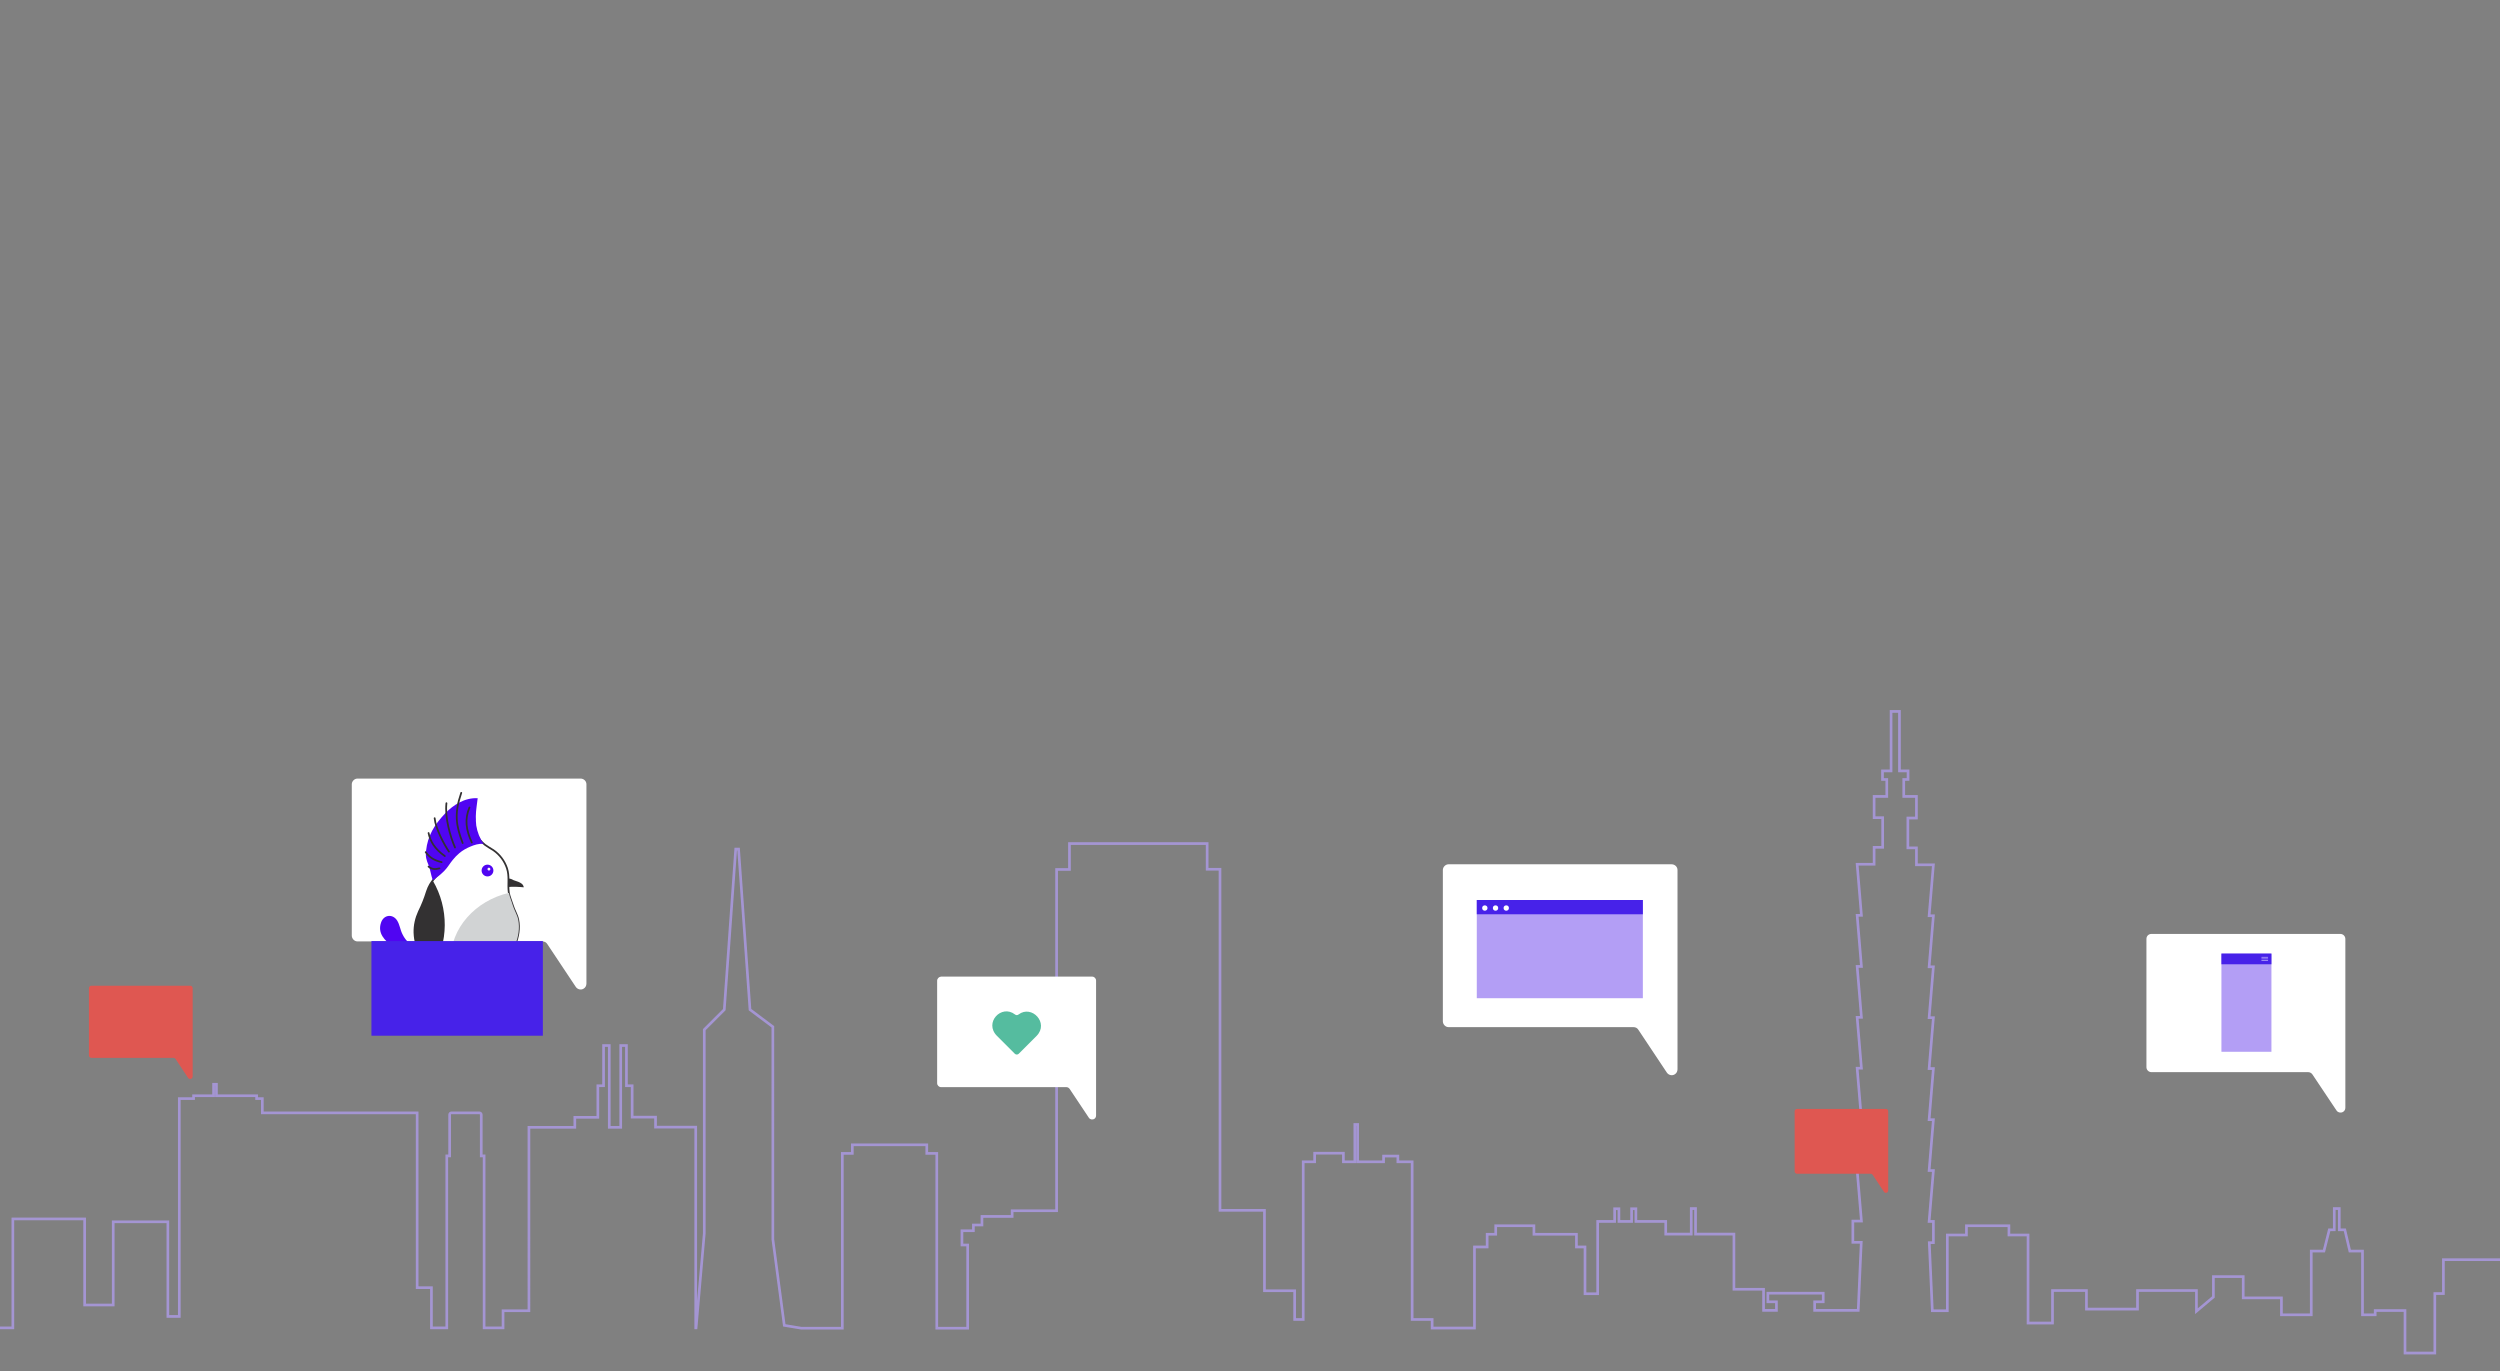 <?xml version="1.0" encoding="utf-8"?>
<!-- Generator: Adobe Illustrator 25.2.1, SVG Export Plug-In . SVG Version: 6.00 Build 0)  -->
<svg version="1.1" id="Layer_1" xmlns="http://www.w3.org/2000/svg" xmlns:xlink="http://www.w3.org/1999/xlink" x="0px" y="0px"
	 viewBox="0 0 1400 768" style="enable-background:new 0 0 1400 768;" xml:space="preserve">
<rect x="0" y="0" width="1400" height="768" fill="#808080" stroke="none"/>
<style type="text/css">
	.st0{opacity:0.71;fill:none;stroke:#B39EF5;stroke-width:1.5;stroke-miterlimit:10;enable-background:new    ;}
	.st1{fill:#DF5751;}
	.st2{fill:#FFFFFF;}
	.st3{fill:#55BC9F;}
	.st4{fill:#FFFFFF;stroke:#333132;stroke-linecap:round;stroke-linejoin:round;}
	.st5{fill:#5005F2;}
	.st6{fill:none;stroke:#333132;stroke-linecap:round;stroke-linejoin:round;}
	.st7{fill:#333132;}
	.st8{fill:#F9F9F9;}
	.st9{fill:#D1D3D4;}
	.st10{fill:#4722E9;}
	.st11{fill:#B39EF5;}
	.st12{fill:none;stroke:#FFFFFF;stroke-width:0.25;stroke-linecap:round;stroke-linejoin:round;}
</style>
<path class="st0" d="M1401.6,724.4v-19h-33.3v19h-4.8v33.3h-16.7v-23.8h-16.7v2.4h-7.1v-35.7h-7.1l-2.8-11.9h-3.1v-11.9h-2.8v11.9
	h-2.8l-3,11.9h-7.1v35.7h-16.7v-9.5h-21.4v-11.9h-16.7v11.4l-9.5,8v-11.6H1197v10.4h-28.6v-10.4h-19v18.2h-13.7v-49.3H1125v-5.2
	h-23.8v5.2h-10.7v42.4h-8.4l-1.7-38.1h2.3V684h-2.4l2.4-28.5h-2.4l2.4-28.5h-2.4l2.4-28.6h-2.4l2.4-28.5h-2.4l2.4-28.5h-2.4
	l2.4-28.6h-2.4l2.4-28.5h-9.5v-9.5h-4.8v-16.7h4.8V446h-7.1v-9.5h2.4v-4.8h-4.8v-33.3h-4.7v33.3h-4.8v4.8h2.4v9.5h-7.1v11.9h4.8
	v16.6h-4.8v9.5h-9.5l2.4,28.6h-2.4l2.4,28.6h-2.4l2.4,28.5h-2.4l2.4,28.5h-2.4l2.4,28.6h-2.4l2.4,28.5h-2.4l2.4,28.5h-4.8v11.9h4.7
	l-1.7,38.1h-24.4v-4.8h4.8v-4.8h-31v4.8h4.8v4.8h-7.2V722H971v-30.9h-21.5v-14.3h-2.4v14.3h-14.3V684h-16.7v-7.1h-2.4v7.1h-7.1v-7.1
	h-2.4v7.1h-9.5v40.5h-7.1v-26.2h-4.8v-7.1h-23.8v-4.8h-21.4v4.8h-4.8v7.1h-7.1v45.4H802v-4.8h-11.2v-88.3h-8v-3.2h-8v3.2h-14.5
	v-20.9h-1.6v20.9h-6.4v-4.8h-16.1v4.8h-6.4v88.3h-4.8v-16.1h-16.9v-45h-24.9v-191H676v-14.4h-77.1v14.5h-7.2v191.1h-24.9v3.2h-16.9
	v4.8h-4.8v3.2h-6.4v8h3.2v46.6h-17.3v-97.9H519v-4.8h-41.7v4.8h-5.6v97.9h-22.9l-9.6-1.6l-6.4-48.2V575l-12.8-9.6l-6.4-89.9h-1.6
	l-6.4,89.9l-11.2,11.2v114l-4.6,53h-0.2V631.2h-22.5v-5.6H354V608h-3.2v-22.5h-3.2v45.8h-6.4v-45.8H338V608h-3.2v17.7h-12.9v5.6
	h-25.7V734h-14.5v9.6h-10.6v-96.3h-1.6v-23.1c0-0.5-0.4-0.9-0.9-1h-15.8c-0.5,0-1,0.4-1,1v23.1h-1.6v96.3h-8.6v-22.5h-8v-97.9h-86.7
	v-8h-3.2v-1.6h-22.5v-6.4h-1.6v6.4h-11.2v1.6h-8v122h-6.4v-53H63.4v46.6h-16v-48.2H7.2v61H-4V772h1408v-47.6H1401.6z"/>
<path class="st1" d="M1005,622.3V656c0,0.7,0.6,1.3,1.3,1.3h41.3c0.4,0,0.8,0.2,1.1,0.6l6.3,9.5c0.4,0.6,1.2,0.8,1.8,0.4
	c0.4-0.2,0.6-0.7,0.6-1.1v-44.4c0-0.7-0.6-1.3-1.3-1.3c0,0,0,0,0,0h-49.7C1005.6,621,1005,621.6,1005,622.3z"/>
<path class="st2" d="M524.8,549.2v57.4c0,1.2,1,2.2,2.2,2.2l0,0h70.2c0.7,0,1.4,0.4,1.8,1l10.8,16.2c0.7,1,2.1,1.2,3.1,0.5
	c0.6-0.4,0.9-1.1,0.9-1.8v-75.6c0-1.2-1-2.2-2.2-2.2c0,0,0,0,0,0H527C525.8,547,524.8,548,524.8,549.2
	C524.8,549.2,524.8,549.2,524.8,549.2z"/>
<path class="st3" d="M570.5,590.1c-0.6,0.6-1.6,0.6-2.2,0l-10-10c-7.4-7.4,2.5-17.9,10.1-12c0.6,0.5,1.4,0.5,2,0
	c7.4-5.6,17.2,4.8,10.1,12L570.5,590.1z"/>
<path class="st1" d="M49.8,553.4V591c0,0.8,0.6,1.4,1.4,1.4l0,0h45.9c0.5,0,0.9,0.2,1.2,0.6l7,10.6c0.4,0.7,1.3,0.8,2,0.4
	c0.4-0.3,0.6-0.7,0.6-1.2v-49.4c0-0.8-0.6-1.4-1.4-1.4H51.2C50.4,552,49.8,552.6,49.8,553.4L49.8,553.4z"/>
<path class="st1" d="M79.7,580.2c-0.4,0.4-1,0.4-1.4,0c0,0,0,0,0,0l-6.5-6.5c-4.8-4.8,1.7-11.7,6.6-7.8c0.4,0.3,0.9,0.3,1.3,0
	c4.8-3.7,11.3,3.2,6.6,7.8L79.7,580.2z"/>
<path class="st2" d="M197,439.2v84.7c0,1.8,1.5,3.3,3.2,3.3h103.6c1.1,0,2.1,0.5,2.7,1.5l15.9,23.9c1,1.5,3,2,4.5,1
	c1-0.6,1.5-1.7,1.5-2.8V439.2c0-1.8-1.5-3.2-3.3-3.2H200.2C198.5,436,197,437.5,197,439.2z"/>
<path class="st4" d="M265.7,458.7c-1.5,5.8,2.1,11.5,5.9,14.4c1.5,1.1,3.1,2,4.7,3c3.6,2.5,6.2,6,7.6,10.1c1.5,4.6,0.4,8.7,1,13.5
	c0.3,2.1,1.6,5.1,2.2,7.1c0.8,2.8,2.5,5.3,3.1,8.2c1.9,9.4-3.3,20.2-10.4,26.3c-8.7,7.2-20.6,9.3-31.2,5.5
	c-9.8-3.7-16.2-14.3-16.5-24.5c-0.1-4.1,0.8-8.1,2.5-11.8c1.8-3.6,3.3-7.4,4.5-11.3c2-6.1,5.3-8,9.2-13.2L265.7,458.7z"/>
<path class="st5" d="M238.4,532.3c-2.3-0.3-4.6-1-6.6-2.2c-2.8-1.6-5-4-6.4-6.9c-1.3-2.5-1.5-5.3-3-7.7c-2.5-3.9-7.5-3.3-9,1.1
	c-2.1,6,2,10.1,6.4,13.3c5.4,4.1,12,6.1,18.7,5.7L238.4,532.3z"/>
<path class="st5" d="M270.9,472.7c-2.2-3.1-3.6-6.7-4.2-10.4c-0.4-3.5-0.3-7.1,0.2-10.6c0.2-1.6,0.4-3.1,0.6-4.7
	c-7.2-0.4-13.7,3.8-18.1,8.4c-6.3,6.6-9.9,12.7-10.8,21c-0.4,3.3,0.1,5,1.4,8.1c1,2.6,1.3,5.3,2.2,8c0.1,0.1,0.1,0.3,0.2,0.3
	c0.2,0,0.3,0,0.4-0.1c2.1-1.5,4.1-3.1,5.9-4.9c1.9-1.9,3.1-4.1,4.8-6.2c1.1-1.4,2.4-2.7,3.8-3.9c1.8-1.5,3.9-2.7,6.1-3.6
	c2.1-0.9,4.8-1.8,7.1-1.5C270.6,472.7,270.8,472.7,270.9,472.7z"/>
<path class="st6" d="M262.9,452.2c-2.7,6.4-2,12.4,1.3,19.6"/>
<path class="st6" d="M258.3,444c-4,11.6-2.9,18.5,0.8,28.1"/>
<path class="st6" d="M250,449.8c-0.9,8.1,2.1,18.6,4.8,24.8"/>
<path class="st6" d="M251.4,476.9c-2.7-4-7.5-12.9-8-18.7"/>
<path class="st6" d="M240,466.5c0.9,4.5,3.3,8.8,9.1,12.9"/>
<path class="st6" d="M238.4,477.2c2.3,3.2,4.9,4.6,8.9,5.6"/>
<path class="st6" d="M240,485.3c1.9,1.6,3.8,1.6,6.1,1"/>
<path class="st7" d="M287.6,492.9c0.9,0.3,1.7,0.6,2.6,0.9c0.7,0.3,1.4,0.6,2,1.1c0.6,0.5,1,1.2,1.1,2c-2.9-0.3-5.8-0.4-8.7-0.2v-1
	v-3.5C285.4,491.6,287,492.6,287.6,492.9z"/>
<path class="st6" d="M253.6,548.2c0.7,6.2,0.5,12.8-3.1,17.9c-0.8-3.5,0.5-7.2,3.2-9.6c1.1,3.4,2.4,7,1.3,10.5
	c-1.4-3.4-1.7-7-1-10.6c1.3,0.1,2.4,1.6,3.2,2.5c1.1,1.5,1.8,3.2,2.3,5c0.1,0.4-0.4,0.2-0.6,0c-1.5-0.9-2.9-2.2-3.8-3.8
	c-0.5-1.2-0.9-2.5-1-3.8"/>
<path class="st6" d="M265.7,548.2c0,0.7,0,4,0.5,4.5c0.4,0.4,0.8,0.6,1.3,0.8c3,1.3,1.4,0.5,3.9,2.7l2.8,2.6c1.6,1.4,3,3.1,3.9,5
	c0.2,0.4,0.3,0.8,0.2,1.2c0,0.1,0,0.2,0,0.3c0,0.1,0,0.1-0.1,0.1c-0.2-0.1-0.4-0.1-0.5-0.2c-1.7-0.9-2.6-2.7-3.5-4.2
	c-0.7-1.1-1.2-2.4-1.5-3.7c1.2-0.2,2.4-0.1,3.6,0.4c2,0.9,3.5,2.7,4.2,4.8c-2.9-0.5-4.1-4.2-6.9-5.1c-0.7-0.2-0.9-0.1-0.9-0.1
	c-0.6,1.2-1,2.5-0.9,3.9c0,1.8,0.4,4,1.1,4.7c0.5-0.3,0.6-2.9,0.6-4.1c0-2.6-0.4-2.6-0.7-4.4"/>
<circle class="st5" cx="273" cy="487.5" r="3.3"/>
<circle class="st8" cx="273.8" cy="486.7" r="0.8"/>
<path class="st7" d="M242.4,493.2c-1.5,1.8-2.6,3.9-3.3,6.2c-1.2,3.9-2.7,7.6-4.5,11.3c-1.8,3.7-2.7,7.7-2.6,11.7
	c0.3,8,3.9,15.5,10,20.7C251.3,527.7,251.4,508.6,242.4,493.2L242.4,493.2z"/>
<path class="st9" d="M279.8,541.3c7.1-6,12.3-16.9,10.4-26.3c-0.6-2.9-2.3-5.4-3.1-8.2c-0.5-1.9-1.8-4.7-2.1-6.8
	c-18.8,4.4-32.7,19.7-32.7,37.8c0,3.5,0.5,7,1.6,10.4C263.1,549.9,272.5,547.3,279.8,541.3z"/>
<rect x="208" y="527" class="st10" width="96" height="53"/>
<path class="st2" d="M808,487.2v84.7c0,1.8,1.5,3.3,3.2,3.3h103.6c1.1,0,2.1,0.5,2.7,1.5l15.9,23.9c1,1.5,3,2,4.5,1
	c1-0.6,1.5-1.7,1.5-2.8V487.2c0-1.8-1.5-3.2-3.3-3.2H811.2C809.5,484,808,485.5,808,487.2z"/>
<rect x="827" y="504" class="st11" width="93" height="55"/>
<rect x="827" y="504" class="st10" width="93" height="8"/>
<circle class="st2" cx="831.5" cy="508.5" r="1.5"/>
<circle class="st2" cx="837.5" cy="508.5" r="1.5"/>
<circle class="st2" cx="843.5" cy="508.5" r="1.5"/>
<path class="st2" d="M1202,525.8v71.8c0,1.5,1.2,2.8,2.8,2.8l0,0h87.8c0.9,0,1.8,0.5,2.3,1.2l13.5,20.2c0.8,1.3,2.6,1.6,3.8,0.8
	c0.8-0.5,1.2-1.4,1.2-2.3v-94.5c0-1.5-1.2-2.8-2.8-2.8l0,0h-105.8C1203.2,523,1202,524.2,1202,525.8
	C1202,525.7,1202,525.8,1202,525.8z"/>
<rect x="1244" y="534" class="st11" width="28" height="55"/>
<rect x="1244" y="534" class="st10" width="28" height="6"/>
<line class="st12" x1="1266.5" y1="536" x2="1270" y2="536"/>
<line class="st12" x1="1266.5" y1="537" x2="1270" y2="537"/>
<line class="st12" x1="1266.5" y1="538" x2="1270" y2="538"/>
</svg>
